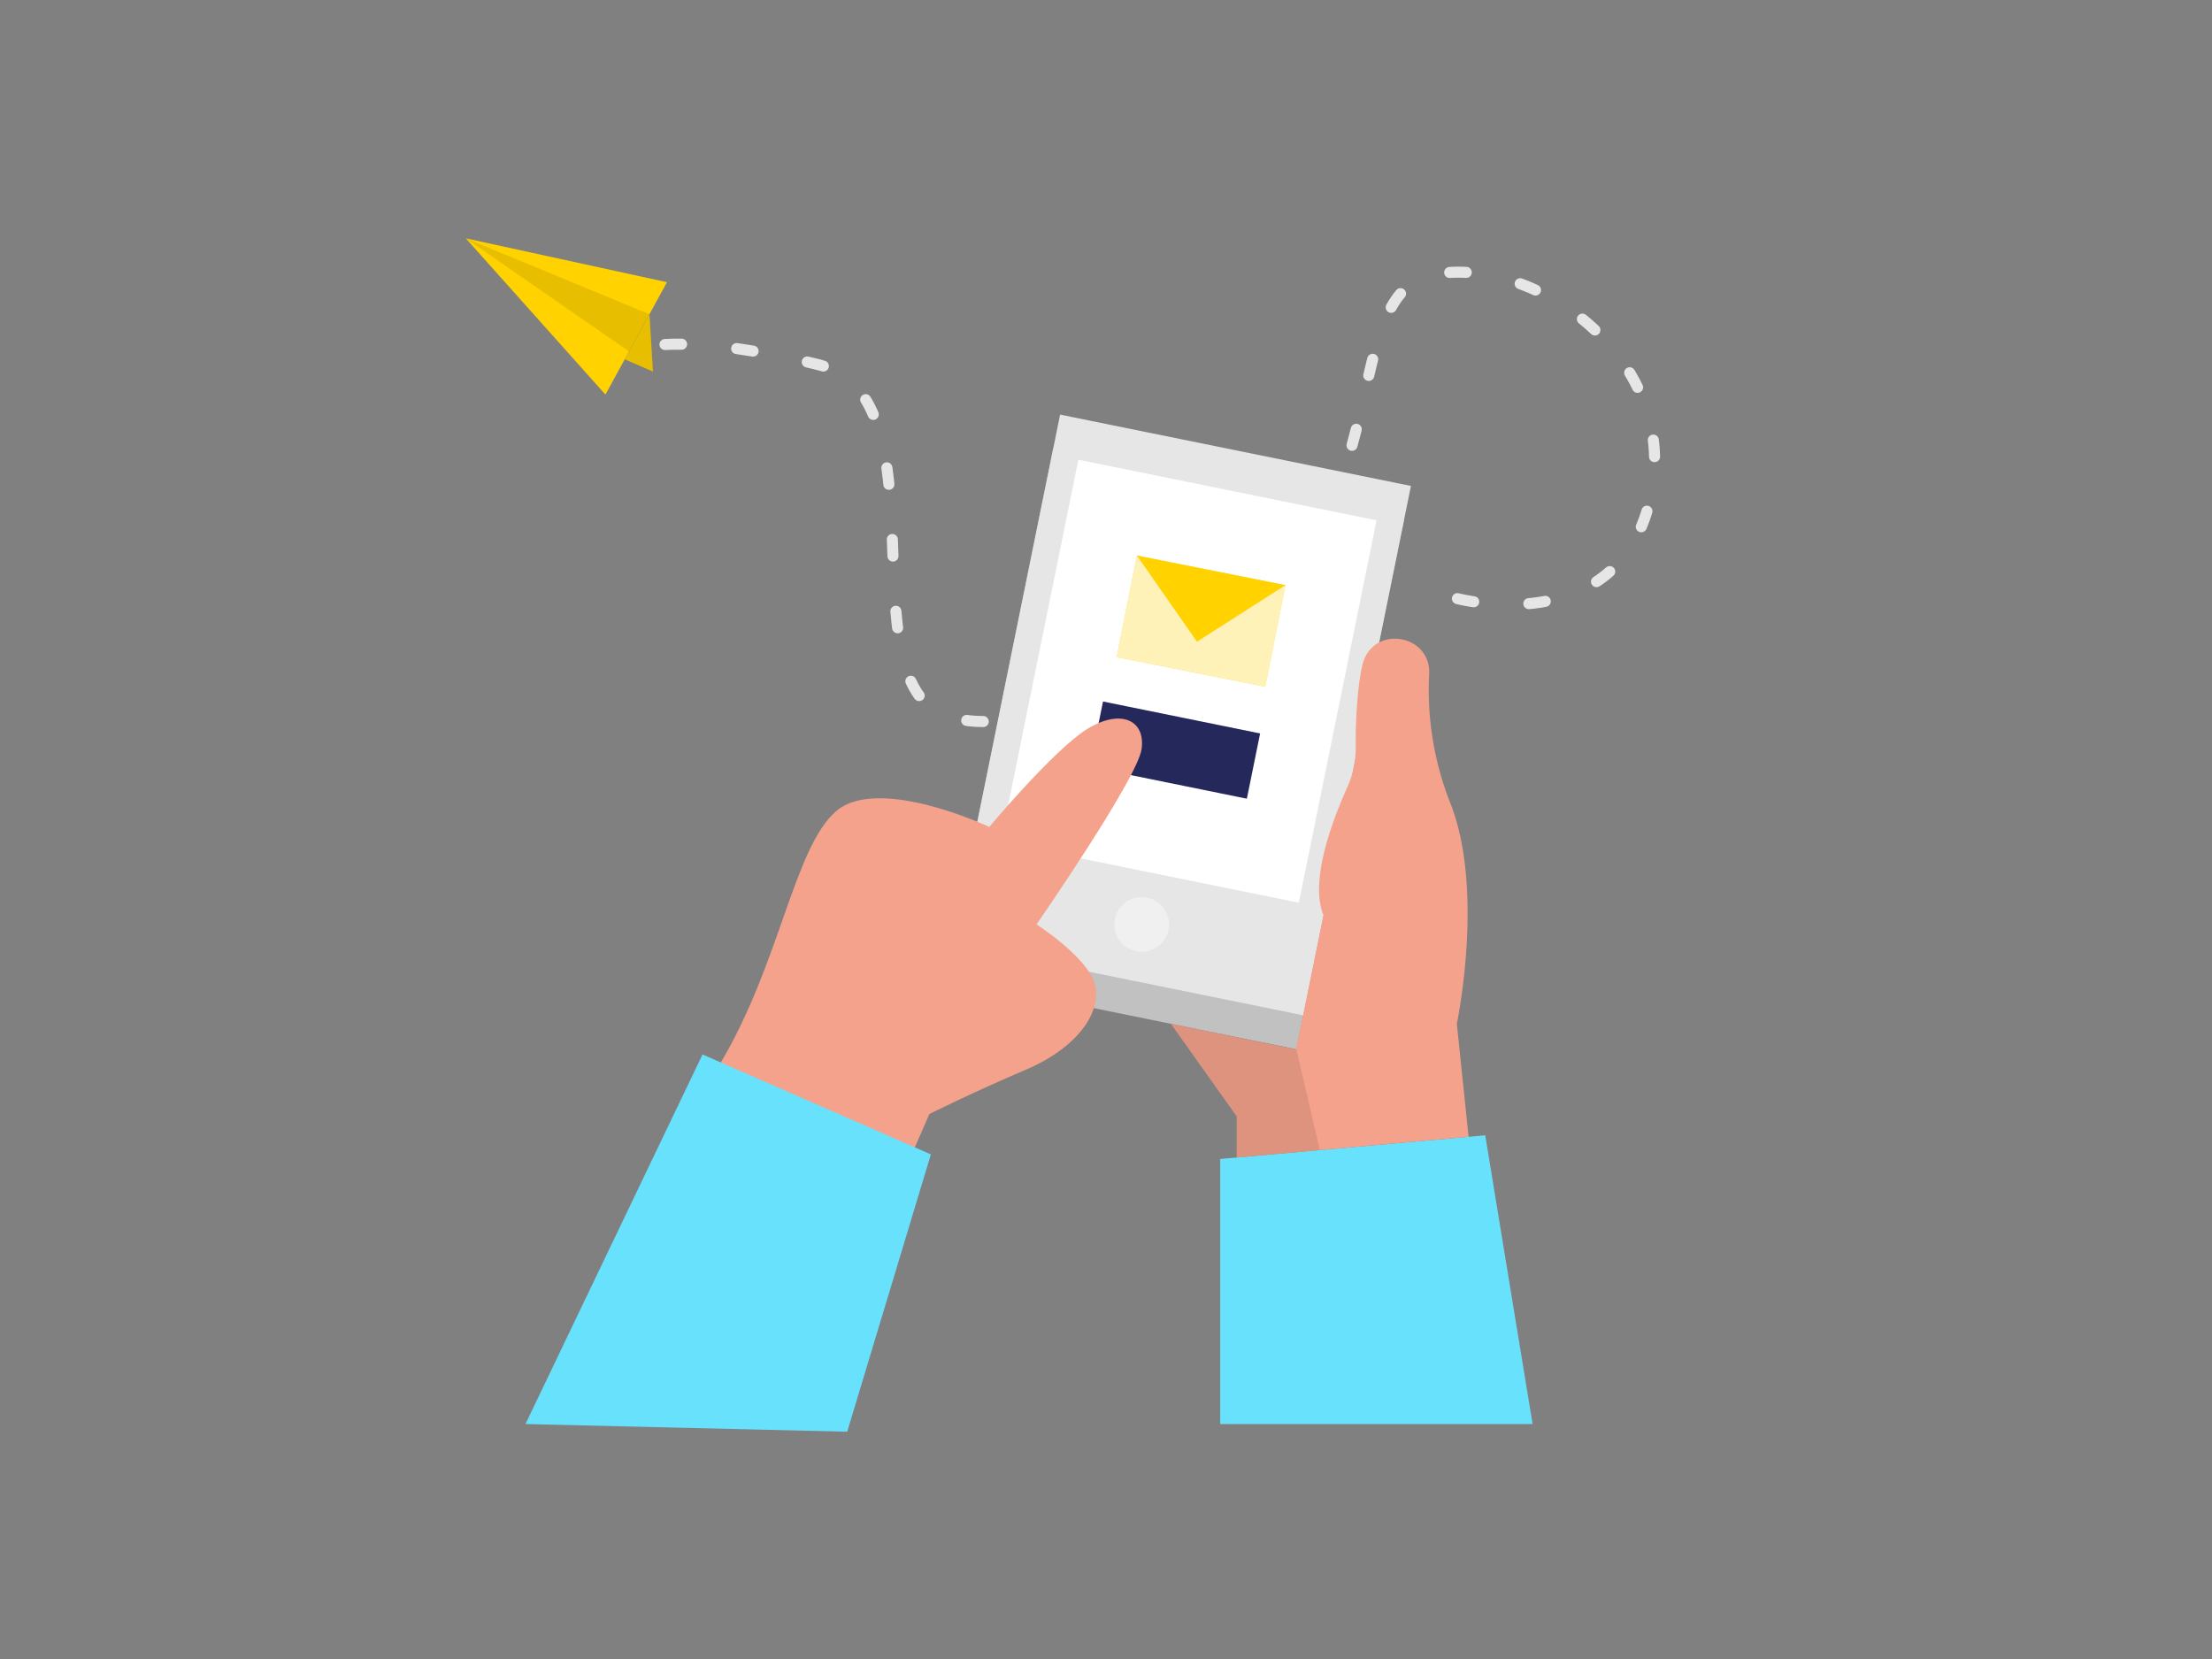 <svg id="Layer_1" data-name="Layer 1" xmlns="http://www.w3.org/2000/svg" viewBox="0 0 400 300"><rect x="0" y="0" width="400" height="300" fill="#808080" stroke="none"/><path d="M263.55,108.25s28.81,7.61,34.8-17.78S277.53,46,259,49.67s-4.26,50.26-41.79,62.65c0,0-28.39,23.57-46.37,17s.29-57.66-22.82-63.37-31.67-3.14-31.67-3.14" fill="none" stroke="#e6e6e6" stroke-linecap="round" stroke-linejoin="round" stroke-width="2" stroke-dasharray="3 10"/><rect x="180.06" y="86.6" width="64.74" height="97.69" transform="translate(31.25 -39.61) rotate(11.49)" fill="#c1c1c1"/><rect x="181.31" y="80.45" width="64.74" height="97.69" transform="translate(30.05 -39.98) rotate(11.49)" fill="#e6e6e6"/><rect x="187.41" y="87.91" width="55.03" height="70.56" transform="translate(28.86 -40.35) rotate(11.49)" fill="#fff"/><rect x="197.96" y="129.63" width="28.99" height="12.04" transform="translate(31.29 -39.61) rotate(11.49)" fill="#24285b"/><polygon points="220.65 257.51 220.65 209.58 268.58 205.3 277.14 257.51 220.65 257.51" fill="#68e1fd"/><path d="M211.74,185.14l11.9,16.74v7.44l41.93-3.75-2.13-20.43s5.14-24.34-1.28-40.18a55.62,55.62,0,0,1-3.72-23.08c.32-7.25-10.09-8.91-12-1.9-.79,3-1.34,9-1.28,15.08a17.59,17.59,0,0,1-1.58,7.43c-2.55,5.66-6.83,16.77-4.26,23l-4.94,24.28Z" fill="#f4a28c"/><circle cx="206.45" cy="167.16" r="4.94" fill="#fff" opacity="0.42"/><polygon points="234.42 189.75 238.66 207.97 223.64 209.32 223.64 201.88 211.74 185.14 234.42 189.75" opacity="0.09"/><path d="M163.49,211.94l4.57-10.49s8-4,17.41-8S199.26,183,198,178.06s-10.56-10.9-10.56-10.9,18.28-26.41,19-31.72-3.87-7.31-9.86-3.6-17.69,17.69-17.69,17.69-20-9.42-27.67-2.86-10.16,27.64-21.09,45.82Z" fill="#f4a28c"/><polygon points="127.04 190.68 168.33 208.75 153.2 258.9 95.02 257.51 127.04 190.68" fill="#68e1fd"/><rect x="203.5" y="102.95" width="27.4" height="18.72" transform="translate(26.1 -40.23) rotate(11.26)" fill="#ffd200"/><rect x="203.5" y="102.95" width="27.4" height="18.72" transform="translate(26.1 -40.23) rotate(11.26)" fill="#fff" opacity="0.72"/><polygon points="205.59 100.46 216.45 116.04 232.46 105.81 205.59 100.46" fill="#ffd200"/><polygon points="120.61 51.03 84.23 43.1 109.48 71.35 120.61 51.03" fill="#ffd200"/><polygon points="117.44 56.82 118.07 67.19 112.97 64.97 117.44 56.82" fill="#ffd200"/><polygon points="117.44 56.82 118.07 67.19 112.97 64.97 117.44 56.82" opacity="0.09"/><polygon points="84.23 43.1 117.44 56.82 113.75 63.55 84.23 43.1" opacity="0.09"/></svg>